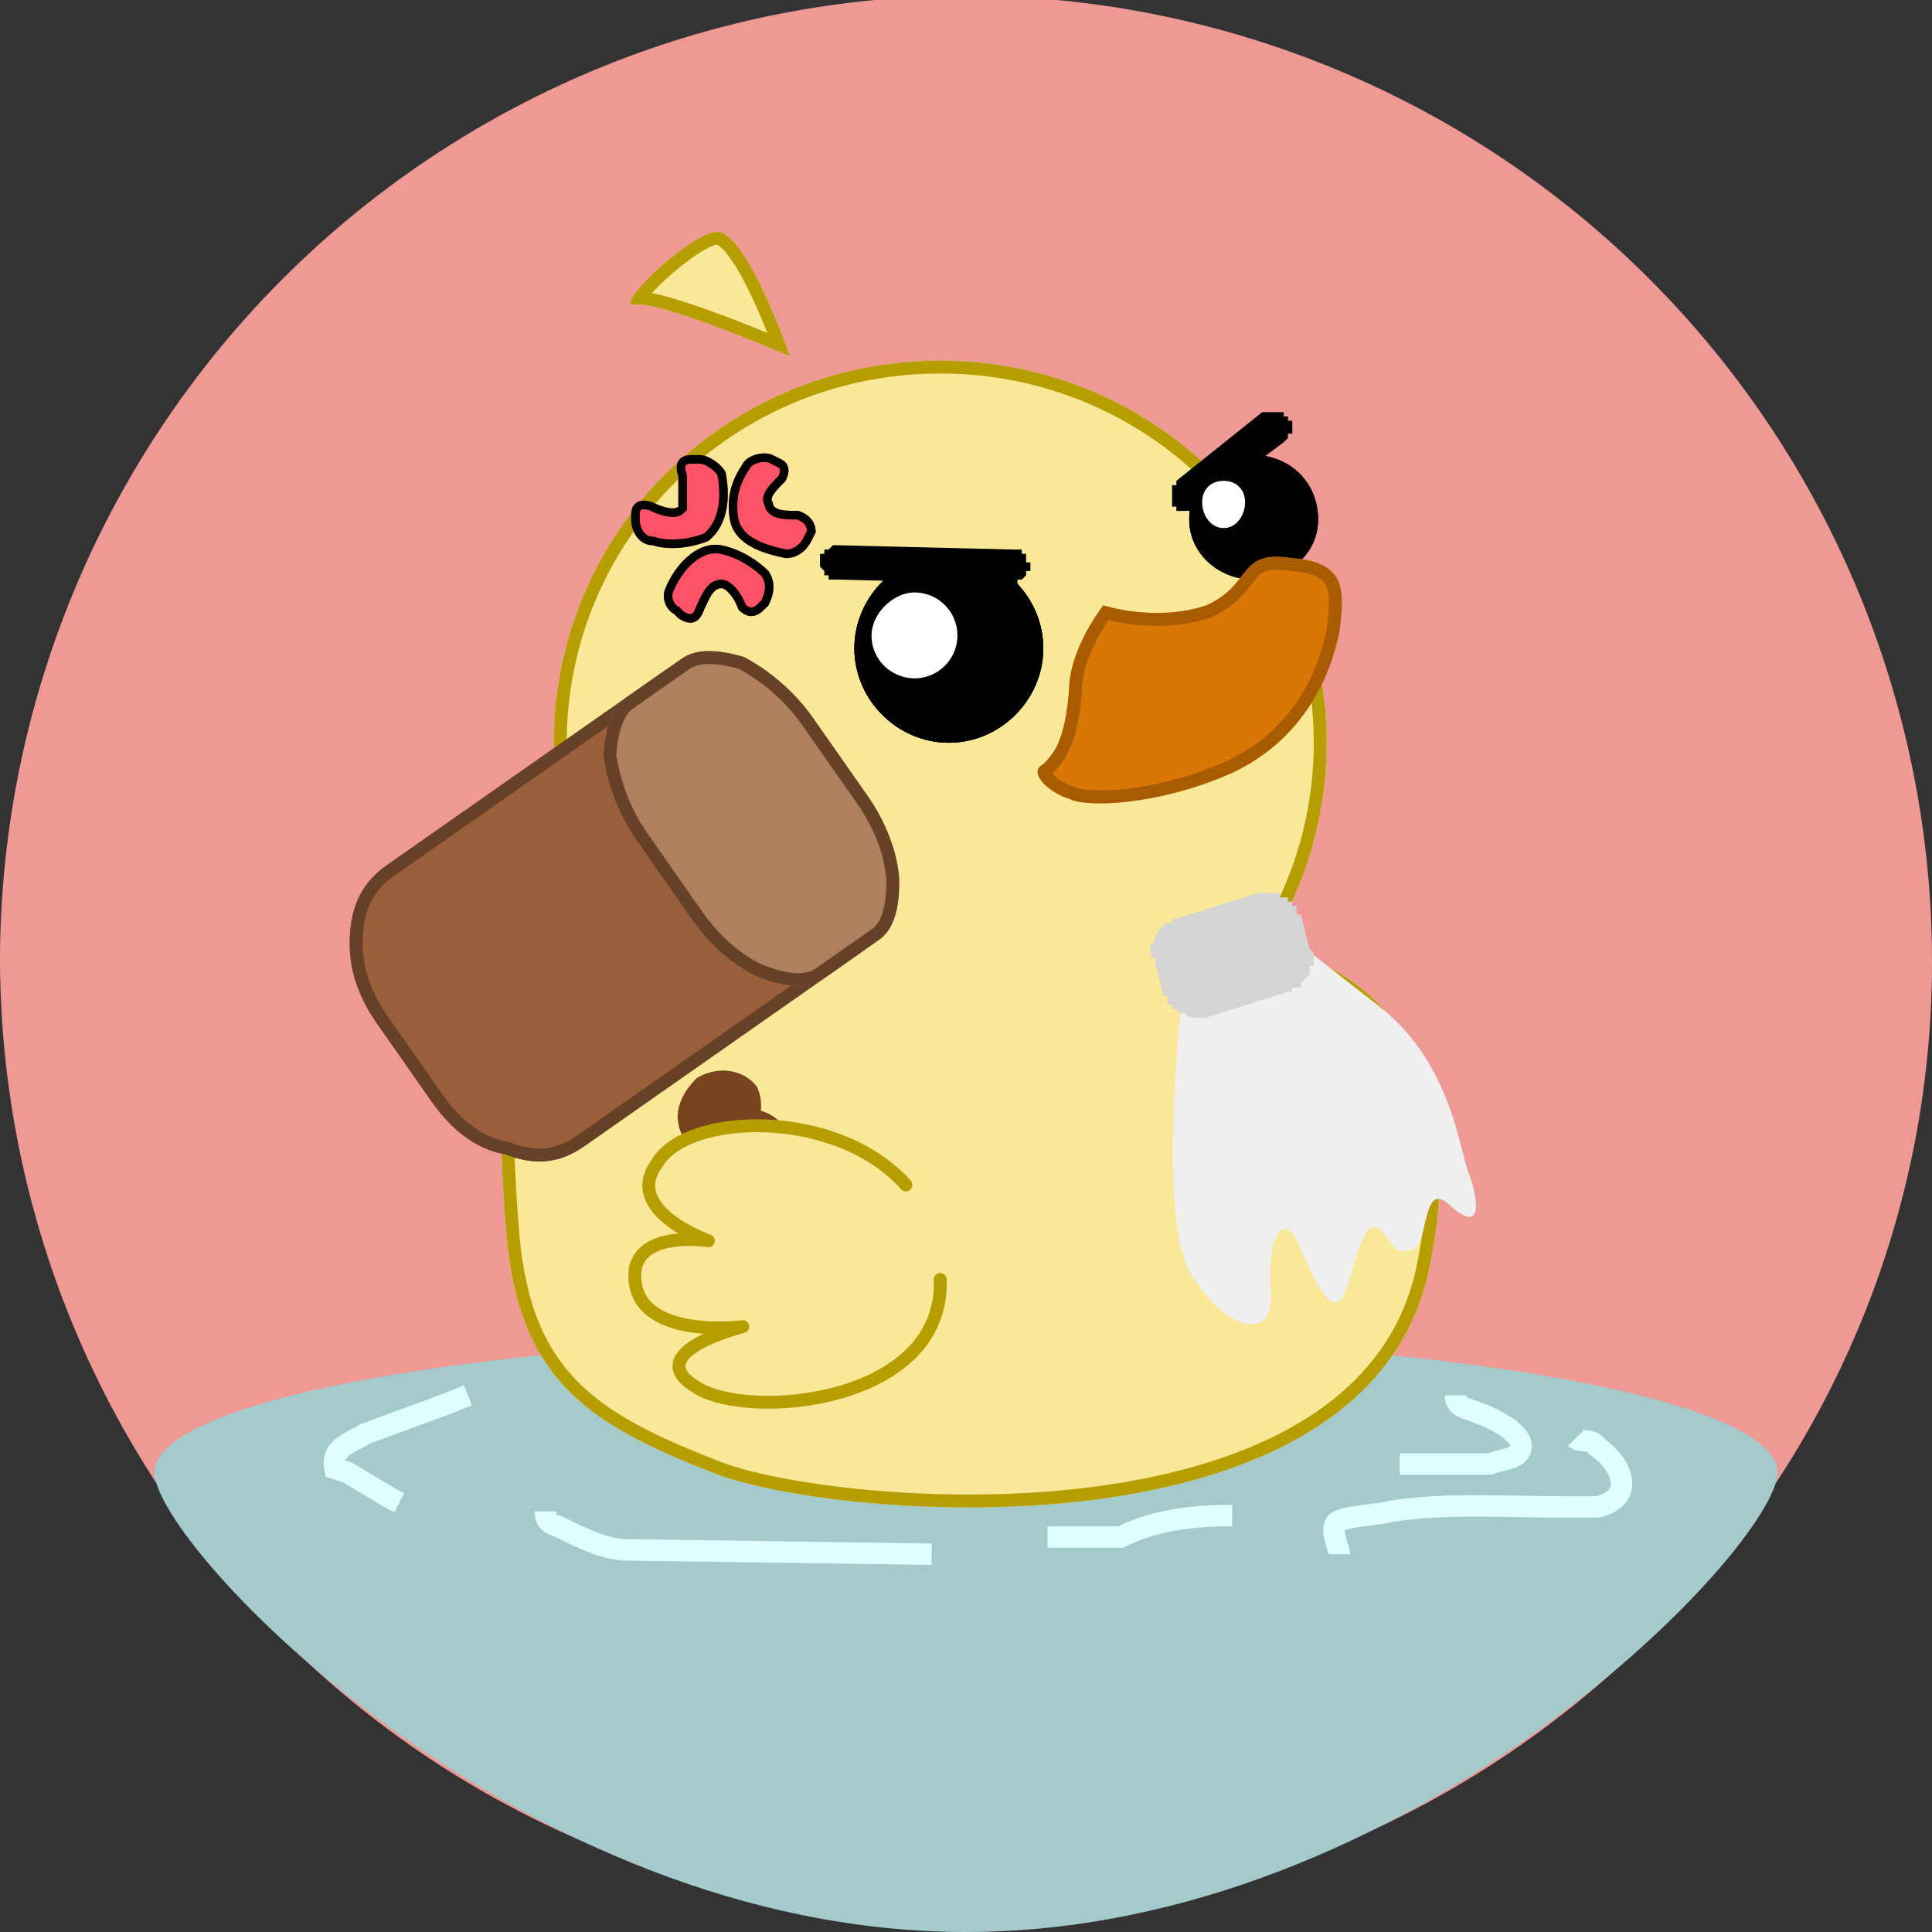 <?xml version="1.0" encoding="utf-8"?>
<svg class="object-contain w-full h-full" xmlns="http://www.w3.org/2000/svg"
    xmlns:xlink="http://www.w3.org/1999/xlink" viewBox="0 0 450 450">
    <rect x="0" y="0" width="450" height="450" fill="#333333" stroke="none"/>
    <defs>
        <clipPath id="clip_1">
            <use xlink:href="#path_1"></use>
        </clipPath>
        <clipPath id="clip_2">
            <use xlink:href="#path_2"></use>
        </clipPath>
        <clipPath id="clip_3">
            <use xlink:href="#path_3"></use>
        </clipPath>
        <clipPath id="clip_4">
            <use xlink:href="#path_4"></use>
        </clipPath>
        <clipPath id="clip_5">
            <use xlink:href="#path_5"></use>
        </clipPath>
        <clipPath id="clip_6">
            <use xlink:href="#path_6"></use>
        </clipPath>
        <clipPath id="clip_7">
            <use xlink:href="#path_7"></use>
        </clipPath>
        <clipPath id="clip_8">
            <use xlink:href="#path_8"></use>
        </clipPath>
        <clipPath id="clip_9">
            <use xlink:href="#path_9"></use>
        </clipPath>
        <clipPath id="clip_10">
            <use xlink:href="#path_10"></use>
        </clipPath>
        <clipPath id="clip_11">
            <use xlink:href="#path_11"></use>
        </clipPath>
        <path id="path_1"
            d="M223 166s53 6 39 75c-14 70-140 59-167 48-28-11-45-21-48-55-3-35 0-54 0-54s23 31 43 9 133-23 133-23Z"></path>
        <path id="path_2" d="M0 119c0-49 40-89 90-89s90 40 90 89-40 89-90 89-90-40-90-89Z"></path>
        <path id="path_3" d="M55 29S25 16 19 17 32 0 38 0c7 0 17 29 17 29Z"></path>
        <path id="path_4"
            d="m33 2 2 1c2 1 2 3 1 5-2 2-4 4-3 5 0 2 3 2 6 2 3 1 4 3 4 5l-1 2c-1 2-3 4-6 4-5-1-12-3-13-9s1-10 3-13c1-2 5-3 7-2Z"></path>
        <path id="path_5"
            d="m32 37-1 1c-2 2-4 2-6 0-1-3-3-5-4-5-2 0-3 3-4 5-1 3-3 4-6 2l-1-1c-2-1-3-4-2-6 2-5 7-11 13-10 5 1 9 4 11 6 2 3 1 6 0 8Z"></path>
        <path id="path_6"
            d="M0 17v-1c0-3 2-4 5-3 2 1 5 2 6 1V7c-1-3 0-5 3-5h2c2 0 5 2 6 4 1 5 1 12-4 16-5 2-10 2-13 1-3 0-5-3-5-6Z"></path>
        <path id="path_7" d="M8 24C8 12 18 2 30 2s22 10 22 22-10 22-22 22S8 36 8 24Z"></path>
        <path id="path_8" d="M6 27c0-9 7-15 15-15s15 6 15 15c0 8-7 14-15 14S6 35 6 27Z"></path>
        <path id="path_9"
            d="M128 87s-8 10-8 20c-1 11-3 14-6 17-4 2 2 7 6 8 3 2 20 2 38-6 17-8 23-23 25-33 1-9 2-16-11-17-13-2-9 6-20 11-12 4-24 0-24 0Z"></path>
        <path id="path_10"
            d="M0 40V29c0-8 2-15 7-21 4-5 9-8 16-8h78c7 0 12 3 16 8 5 6 7 13 7 21v22c0 8-2 15-7 20-4 6-9 9-16 9H23c-7 0-12-3-16-9-5-5-7-12-7-20V40Z"></path>
        <path id="path_11"
            d="M74 40V29c0-8 2-15 5-21 4-5 8-8 12-8h16c4 0 8 3 12 8 3 6 5 13 5 21v22c0 8-2 15-5 20-4 6-8 9-12 9H91c-4 0-8-3-12-9-3-5-5-12-5-20V40Z"></path>
    </defs>
    <g id="duck-logo">
        <g id="circle-background" fill-rule="evenodd" stroke="none">
            <path id="circle" fill="#EF9995"
                d="M0 224a224 224 0 0 1 450 0c0 123-101 223-225 223A224 224 0 0 1 0 224Z"></path>
            <path id="water-circle" fill="#A4CACB"
                d="M36 343c0-18 85-32 189-32s189 14 189 32c0 17-85 107-189 107S36 360 36 343Z"></path>
        </g>
        <g id="water" fill-rule="evenodd" transform="translate(36 311)">
            <path id="water-lake" fill="#A4CACB" stroke="none"
                d="M0 32C0 14 85 0 189 0s189 14 189 32c0 17-94 39-198 39S0 49 0 32Z"></path>
            <g id="water-lines" fill="none" stroke="#E0FEFF" stroke-width="5"
                transform="translate(42 14)">
                <path id="Vector"
                    d="m31 0-5 2L7 9c-3 2-8 3-7 8l3 1 10 6 2 1m34 2c0 3 2 3 4 4 4 2 10 5 15 5l71 1m27-4h17c8-4 17-5 26-5m25 9c0-1-2-5-1-7s10-2 13-3c13-2 27-1 40-1h8c9-2 6-10 0-14-1-2-4-1-5-2M261 0c0 3 3 3 5 4 3 1 12 5 10 9-1 2-5 2-7 3h-21"></path>
            </g>
        </g>
        <g id="duck" transform="translate(71 54)">
            <g id="duck-body">
                <use xlink:href="#path_1" fill="#F9E897" fill-rule="evenodd"></use>
                <g clip-path="url(#clip_1)">
                    <use xlink:href="#path_1" fill="none" stroke="#B79E00" stroke-width="6"></use>
                </g>
            </g>
            <g id="duck-head" transform="translate(58)">
                <g id="head-circle">
                    <use xlink:href="#path_2" fill="#F9E897" fill-rule="evenodd"></use>
                    <g clip-path="url(#clip_2)">
                        <use xlink:href="#path_2" fill="none" stroke="#B79E00" stroke-width="6"></use>
                    </g>
                </g>
                <g id="middleBody">
                    <path id="neck" fill="#F9E897" fill-rule="evenodd" stroke="none"
                        d="M42 167s30 19 65 16c35-4 53-23 53-23l20 18-69 14-69-7v-18Z"></path>
                    <path id="chest" fill="#F9E897" fill-rule="evenodd" stroke="none"
                        d="M31 195s26 10 42 14c15 4 41 22 49 26 7 3 38 17 54 7 15-11 25-24 21-36-4-13-4-20-6-22-2-3-6-11-19-11-13-1-53 16-76 16-24 0-47-12-54-11s-11 17-11 17Z"></path>
                </g>
                <g id="decorator">
                    <use xlink:href="#path_3" fill="#F9E897" fill-rule="evenodd"></use>
                    <g clip-path="url(#clip_3)">
                        <use xlink:href="#path_3" fill="none" stroke="#B79E00" stroke-width="6"></use>
                    </g>
                </g>
                <g id="angry-symbol" transform="translate(18 50)">
                    <g>
                        <use xlink:href="#path_4" fill="#fe5367" fill-rule="evenodd"></use>
                        <g clip-path="url(#clip_4)">
                            <use xlink:href="#path_4" fill="none" stroke="#000000" stroke-width="4"></use>
                        </g>
                    </g>
                    <g>
                        <use xlink:href="#path_5" fill="#fe5367" fill-rule="evenodd"></use>
                        <g clip-path="url(#clip_5)">
                            <use xlink:href="#path_5" fill="none" stroke="#000000" stroke-width="4"></use>
                        </g>
                    </g>
                    <g>
                        <use xlink:href="#path_6" fill="#fe5367" fill-rule="evenodd"></use>
                        <g clip-path="url(#clip_6)">
                            <use xlink:href="#path_6" fill="none" stroke="#000000" stroke-width="4"></use>
                        </g>
                    </g>
                </g>
                <g id="eyes" transform="translate(62 40)">
                    <g id="left-eye" transform="translate(0 33)">
                        <g>
                            <use xlink:href="#path_7" fill-rule="evenodd"></use>
                            <g clip-path="url(#clip_7)">
                                <use xlink:href="#path_7" fill="#000000" stroke="#000000"
                                    stroke-width="6"></use>
                            </g>
                        </g>
                        <path id="pupil" fill="#ffffff" fill-rule="evenodd" stroke="none"
                            d="M12 21c0-5 5-10 10-10a10 10 0 1 1 0 20c-5 0-10-4-10-10Z"></path>
                        <path id="eyebrow" fill="#000000" fill-rule="evenodd" stroke="none"
                            d="m4 0 41 1h2v1h1v2h1v2h-1v1l-1 1h-1v1h-1L4 8H2V7H1V6L0 5V2h1V1h1l1-1h1Z"></path>
                    </g>
                    <g id="Ojo-derecho" transform="translate(80)">
                        <g id="Oval">
                            <use xlink:href="#path_8" fill-rule="evenodd"></use>
                            <g clip-path="url(#clip_8)">
                                <use xlink:href="#path_8" fill="#000000" stroke="#000000"
                                    stroke-width="6"></use>
                            </g>
                        </g>
                        <path id="eyebrow" fill="#000000" fill-rule="evenodd" stroke="none"
                            d="M3 18 23 2h5v1h1v1h1v3h-1v1l-1 1L8 24v1H3v-1H2v-5h1v-1Z"></path>
                        <path id="pupil" fill="#ffffff" fill-rule="evenodd" stroke="none"
                            d="M9 23c0-3 2-5 5-5s5 2 5 5-2 6-5 6-5-3-5-6Z"></path>
                    </g>
                </g>
                <g id="beak">
                    <use xlink:href="#path_9" fill="#d97706" fill-rule="evenodd"></use>
                    <g clip-path="url(#clip_9)">
                        <use xlink:href="#path_9" fill="none" stroke="#a95b00" stroke-width="6"></use>
                    </g>
                </g>
            </g>
            <g id="hammer" transform="rotate(-35 255 80)">
                <g id="hammer-stick" fill="#79431f" fill-rule="evenodd" stroke="none"
                    transform="rotate(35 -74 111)">
                    <path id="path3835"
                        d="M40 33c3 5 1 10-3 14-5 3-11 2-14-2-2-4-1-10 3-13 5-3 11-3 14 1Z"></path>
                    <path id="path3839"
                        d="M34 25c3 4 1 10-3 13-5 3-11 2-14-2s-1-10 3-13c5-3 11-2 14 2Z"></path>
                    <path id="path3841"
                        d="M28 16c2 4 1 10-3 13-5 3-11 3-14-1-3-5-1-10 3-14 5-3 11-2 14 2Z"></path>
                </g>
                <g id="hammer-body">
                    <use xlink:href="#path_10" fill="#985f3a" fill-rule="evenodd"></use>
                    <g clip-path="url(#clip_10)">
                        <use xlink:href="#path_10" fill="none" stroke="#664027"
                            stroke-linecap="round" stroke-linejoin="round" stroke-width="6"></use>
                    </g>
                </g>
                <g id="hammer-face">
                    <use xlink:href="#path_11" fill="#af8060" fill-rule="evenodd"></use>
                    <g clip-path="url(#clip_11)">
                        <use xlink:href="#path_11" fill="none" stroke="#664027"
                            stroke-linecap="round" stroke-linejoin="round" stroke-width="6"></use>
                    </g>
                </g>
            </g>
            <path id="wing" fill="#F9E897" fill-rule="evenodd" stroke="#B79E00"
                stroke-linecap="round" stroke-linejoin="round" stroke-width="3"
                d="M140 222c-16-18-51-17-58-5-8 11 12 18 12 18s-19-3-17 10 25 10 25 10-24 6-11 14c12 8 58 4 57-25"></path>
            <g id="duck-tie" fill-rule="evenodd" stroke="none" transform="translate(195 152)">
                <path id="Vector" fill="#efefef"
                    d="M10 20s-7 55 1 70c8 14 20 17 19 5-1-13 3-20 7-10 4 9 8 18 11 8s4-14 7-13c3 2 3 7 8 5 4-1 2-17 9-10 8 7 6-3 4-8s-4-25-20-38L33 11l-23 9Z"></path>
                <path id="Rectangle" fill="#d4d4d4"
                    d="m8 8 19-6h5v1h2v1h1v1h1v2h1l2 8 1 1v3h-1v2l-1 1-1 1v1h-2v1h-1l-19 6h-4l-1-1H9l-1-1H7v-1H6v-2H5l-2-8v-1H2v-3l1-1v-1l1-1v-1h1V9h2V8h1Z"></path>
            </g>
        </g>
    </g>
</svg>